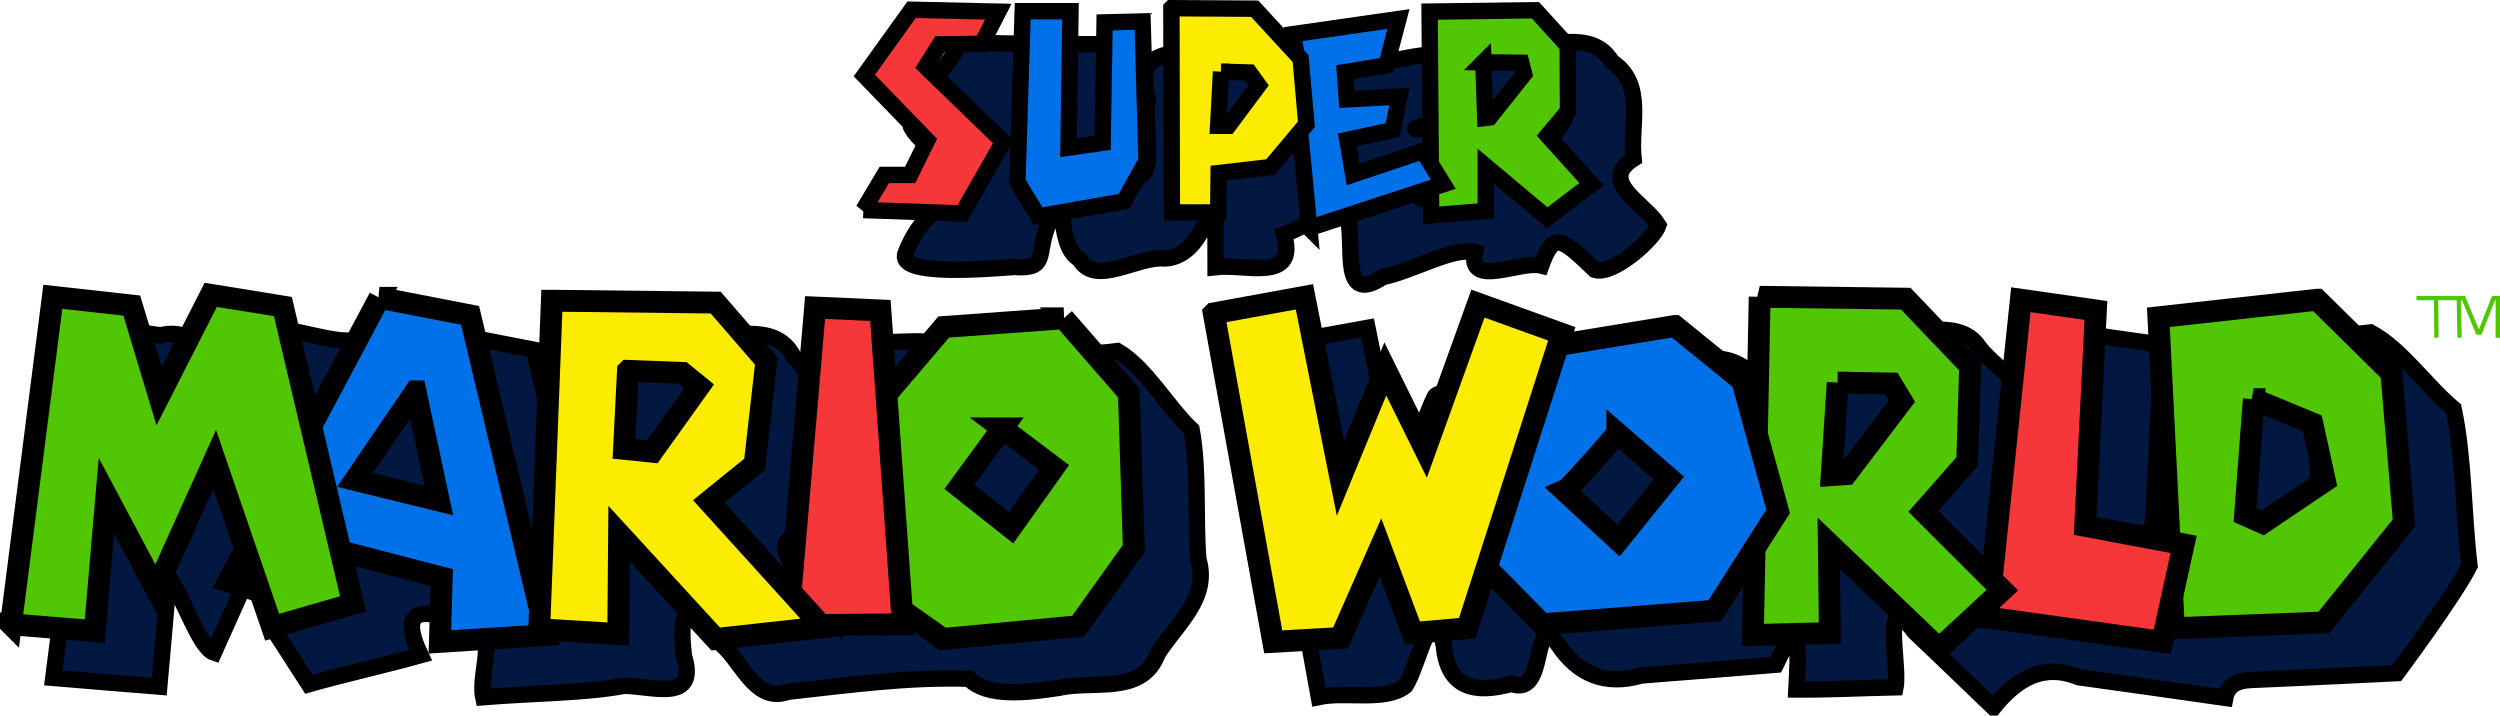 <?xml version="1.0" encoding="UTF-8" standalone="no"?>
<!-- Created with Inkscape (http://www.inkscape.org/) -->

<svg
   xmlns:dc="http://purl.org/dc/elements/1.1/"
   xmlns:cc="http://creativecommons.org/ns#"
   xmlns:rdf="http://www.w3.org/1999/02/22-rdf-syntax-ns#"
   xmlns:svg="http://www.w3.org/2000/svg"
   xmlns="http://www.w3.org/2000/svg"
   xmlns:sodipodi="http://sodipodi.sourceforge.net/DTD/sodipodi-0.dtd"
   xmlns:inkscape="http://www.inkscape.org/namespaces/inkscape"
   width="457.75"
   height="131.03"
   id="svg2"
   version="1.1"
   inkscape:version="0.48.4 r9939"
   sodipodi:docname="Super Mario World box Logo.svg">
  <defs
     id="defs4">
    <inkscape:perspective
       sodipodi:type="inkscape:persp3d"
       inkscape:vp_x="0 : 0.5 : 1"
       inkscape:vp_y="0 : 1000 : 0"
       inkscape:vp_z="1 : 0.5 : 1"
       inkscape:persp3d-origin="0.5 : 0.33333333 : 1"
       id="perspective3898" />
    <inkscape:perspective
       sodipodi:type="inkscape:persp3d"
       inkscape:vp_x="0 : 0.5 : 1"
       inkscape:vp_y="0 : 1000 : 0"
       inkscape:vp_z="1 : 0.5 : 1"
       inkscape:persp3d-origin="0.5 : 0.33333333 : 1"
       id="perspective3027" />
    <inkscape:perspective
       sodipodi:type="inkscape:persp3d"
       inkscape:vp_x="0 : 0.5 : 1"
       inkscape:vp_y="0 : 1000 : 0"
       inkscape:vp_z="1 : 0.5 : 1"
       inkscape:persp3d-origin="0.5 : 0.33333333 : 1"
       id="perspective2966" />
    <inkscape:perspective
       sodipodi:type="inkscape:persp3d"
       inkscape:vp_x="0 : 0.5 : 1"
       inkscape:vp_y="0 : 1000 : 0"
       inkscape:vp_z="1 : 0.5 : 1"
       inkscape:persp3d-origin="0.5 : 0.33333333 : 1"
       id="perspective2907" />
    <inkscape:perspective
       sodipodi:type="inkscape:persp3d"
       inkscape:vp_x="0 : 0.5 : 1"
       inkscape:vp_y="0 : 1000 : 0"
       inkscape:vp_z="1 : 0.5 : 1"
       inkscape:persp3d-origin="0.5 : 0.33333333 : 1"
       id="perspective3434" />
    <inkscape:perspective
       id="perspective543"
       inkscape:persp3d-origin="275 : 350 : 1"
       inkscape:vp_z="550 : 525 : 1"
       inkscape:vp_y="0 : 1000 : 0"
       inkscape:vp_x="0 : 525 : 1"
       sodipodi:type="inkscape:persp3d" />
  </defs>
  <sodipodi:namedview
     id="base"
     pagecolor="#ffffff"
     bordercolor="#666666"
     borderopacity="1.0"
     inkscape:pageopacity="0.0"
     inkscape:pageshadow="2"
     inkscape:zoom="1"
     inkscape:cx="-159.06854"
     inkscape:cy="92.578082"
     inkscape:document-units="px"
     inkscape:current-layer="layer1"
     showgrid="false"
     inkscape:window-width="1360"
     inkscape:window-height="706"
     inkscape:window-x="-8"
     inkscape:window-y="-8"
     inkscape:window-maximized="1" />
  <g
     inkscape:label="Layer 1"
     inkscape:groupmode="layer"
     id="layer1"
     transform="translate(0,-921.332)">
    <g
       id="g3066"
       transform="translate(100.3,465.913)">
      <path
         sodipodi:nodetypes="cccccccccccccccccccccccccccccccccccccccccccccccccccccccccccccccccccccccccccccccccccccccccccccccccccccccccccccccccccccccccccccccccccccccccccc"
         id="path3857"
         d="m 122.179,464.918 c 0.03,13.135 0.073,26.271 0.094,39.406 5.491,-0.648 15.144,2.904 12.515,-5.968 2.023,-0.665 13.076,-6.845 11.706,-2.889 1.257,4.884 -1.498,15.938 6.412,10.675 5.281,-1.045 13.146,-5.654 16.836,-4.505 -1.316,6.627 8.281,1.43 12.156,2.406 2.259,-6.23 3.59,-5.199 9.812,0.781 3.239,1.104 10.837,-5.63 11.65,-8.155 -2.498,-4.061 -11.137,-7.977 -4.556,-12.188 -0.677,-6.164 2.217,-13.714 -3.956,-17.732 -3.742,-6.32 -11.995,-2.267 -18.043,-3.275 -8.77,-2.53 -7.69,4.641 -7.273,11.1 -1.489,4.782 3.444,14.142 -2.791,15.548 -7,4.168 -11.335,0.088 -1.624,-0.922 2.487,-2.019 5.867,-13.17 -1.31,-10.019 -11.465,-0.174 0.164,-0.015 1.909,-4.261 1.207,-5.233 5.624,-13.278 -3.194,-9.574 -6.007,0.244 -12.915,3.076 -18.398,1.807 -4.036,-7.146 -12.986,-3.139 -19.695,-4.233 -1.996,-0.151 -2.668,-0.316 -2.25,1.998 l 5e-5,0 z m -47.188,-0.875 c -2.168,4.83 -9.842,10.04 -8.469,14.625 2.419,4.615 12.307,8.049 9.207,13.536 -4.71,0.62 -8.065,4.143 -10.191,9.509 -2.004,4.517 15.873,2.849 19.876,2.588 6.302,0.428 3.94,-2.139 6.196,-7.738 4.063,-9.68 0.892,3.743 5.753,6.311 2.83,5.147 10.641,-0.643 15.585,-0.126 5.671,-0.187 8.784,-7.839 8.583,-12.953 -0.234,-8.157 -0.451,-16.314 -0.697,-24.47 -6.921,-0.535 -13.435,-0.655 -10.976,8.155 -0.818,3.757 1.685,16.333 -2.477,13.688 0.12,-7.896 0.239,-15.792 0.36,-23.688 -10.783,0.074 -21.28,0.043 -32.125,-0.312 l -0.581,0.814 -0.044,0.061 4e-5,-3e-5 z m 111.281,12.844 c -3.496,7.764 -5.083,-1.594 0,0 z m -48.844,1.781 c -1.414,8.295 -5.61,-0.187 0,0 z m -190.938,37.844 c -2.605,2.874 -6.239,17.239 -8.052,11.252 -1.712,-5.342 -1.759,-12.679 -9.356,-10.956 -6.172,-0.698 -13.973,-3.543 -12.32,5.663 -2.441,19.023 -4.834,38.052 -7.304,57.072 6.466,0.563 12.937,1.066 19.406,1.594 0.612,-6.685 1.162,-13.375 1.75,-20.062 2.726,3.893 5.637,12.966 8.251,13.837 3.26,-7.309 6.565,-14.598 9.843,-21.899 1.919,5.747 5.653,11.636 0.532,16.821 l 6.999,10.866 c 6.159,-1.761 14.3,-3.586 20.469,-5.312 -4.163,-8.818 0.349,-8.75 7.744,-5.747 7.368,-0.117 2.719,8.773 3.725,13.435 8.447,-0.704 18.854,-0.743 25.84,-2.097 5.427,0.122 13.519,3.073 10.916,-5.434 -1.076,-9.055 0.769,-10.504 6.172,-2.681 4.312,2.979 6.559,11.45 12.835,9.228 11.043,-1.23 22.067,-2.76 33.205,-2.391 3.311,3.43 10.73,2.543 16.326,1.683 6.392,-1.491 15.317,1.413 18.175,-6.219 3.473,-5.511 9.622,-10.188 7.463,-17.398 -0.586,-7.816 0.14,-16.143 -1.215,-23.659 -4.665,-4.484 -8.347,-11.31 -13.594,-14.406 -7.656,1.02 -16.198,0.277 -23.344,2.312 -3.983,4.745 -9.05,12.792 -7.811,1.612 1.875,-8.374 -8.016,-4.683 -13.147,-5.849 -6.115,-0.117 -2.406,10.996 -4.268,15.749 -0.956,11.163 -1.912,22.326 -2.868,33.489 -1.982,-4.427 -13.123,-9.563 -8.137,-13.45 7.295,-3.142 5.307,-11.38 6.61,-17.81 2.829,-6.564 -2.412,-10.613 -6.363,-15.081 -3.539,-6.773 -12.034,-2.866 -18.203,-4.007 -5.99,-0.074 -11.98,-0.126 -17.97,-0.215 -0.535,14.626 -1.129,29.25 -1.688,43.875 -3.224,-13.626 -6.488,-27.243 -9.688,-40.875 -6.437,-1.254 -12.876,-2.495 -19.312,-3.75 -3.562,6.73 -7.17,13.436 -10.75,20.156 -1.421,-6.02 -2.81,-12.047 -4.25,-18.062 -5.26,-0.175 -12.081,-3.304 -16.416,-1.699 l -0.209,0.418 z m 183.125,2.688 c 3.838,21.284 7.72,42.56 11.562,63.844 4.976,-1.074 12.082,0.878 15.812,-2 2.38,-3.329 5.062,-17.708 7.071,-7.413 0.701,7.794 5.643,8.861 12.43,6.997 6.631,2.587 3.512,-13.41 8.416,-7.321 3.7,5.665 8.786,7.687 15.308,5.793 8.206,-0.659 16.415,-1.279 24.619,-1.963 4.809,-10.213 4.113,-2.297 3.783,4.531 5.854,0.048 12.138,-0.283 18.155,-0.406 0.802,-4.156 -2.751,-18.437 3.459,-10.171 4.821,4.625 9.681,9.209 14.478,13.859 4.157,-5.12 8.979,-8.213 15.589,-5.53 8.948,1.268 17.906,2.474 26.849,3.78 0.453,-2.444 2.355,-3.166 4.769,-3.28 9.143,-0.378 26.652,-1.252 26.652,-1.252 0,0 10.479,-14.051 13.298,-19.656 -1.144,-9.502 -0.976,-19.614 -2.906,-28.75 -5.184,-4.347 -9.564,-10.922 -15.219,-13.969 -10.312,1.15 -20.628,2.269 -30.938,3.438 0.676,13.479 1.354,26.958 2.031,40.438 -6.065,-1.124 -14.193,-0.623 -10.902,-9.116 0.541,-10.836 1.074,-21.673 1.621,-32.509 -5.877,-0.83 -11.754,-1.658 -17.625,-2.531 -1.716,16.374 -3.415,32.75 -5.125,49.125 -4.375,-4.376 -11.643,-8.66 -3.587,-13.436 5.325,-4.884 1.839,-13.252 3.167,-19.713 -0.49,-5.775 -7.661,-9.017 -10.874,-13.765 -3.977,-4.473 -11.38,-1.154 -16.83,-2.298 -4.302,1.247 -13.761,-2.811 -14.782,1.805 -1.047,4.204 2.438,18.19 -4.162,10.41 -4.718,-3.853 -9.005,-9.263 -15.603,-6.035 -6.408,0.818 -11.632,3.286 -16.62,-0.454 -4.638,-0.29 -12.468,-7.286 -15.084,-3.326 -2.677,7.458 -5.354,14.917 -8.031,22.375 -2.626,-3.166 -5.559,-15.542 -7.95,-12.713 -2.22,4.471 -4.9,13.821 -6.809,15.108 -1.86,-9.213 -3.654,-18.44 -5.554,-27.644 -6.827,1.225 -13.652,2.47 -20.469,3.75 z m -95.688,14.469 c 1.768,1.862 -7.282,14.576 -7.773,8.128 -0.238,-7.06 -0.223,-9.971 7.773,-8.128 z m 220.906,1.938 c 0.822,2.375 -8.906,15.34 -7.369,8.975 0.395,-6.383 -1.105,-11.169 7.369,-8.975 z m 76.5,6.781 c 3.796,6.971 -0.194,10.831 -6.482,13.773 -4.257,-0.141 -0.039,-11.184 -0.788,-15.634 -0.54,-2.844 5.982,2.06 7.271,1.861 z m -231.406,7.062 c -3.169,6.373 -6.792,9.523 -11.812,2.75 4.608,-6.51 4.935,-9.749 11.812,-2.75 z m 112.562,1.75 c -3.823,5.958 -7.724,10.837 -12.56,2.848 -1.345,-2.629 4.943,-5.643 6.122,-8.473 2.146,1.875 4.292,3.75 6.438,5.625 z"
         style="fill:#021841;fill-opacity:1;stroke:#000000;stroke-width:3;stroke-linejoin:miter;stroke-miterlimit:4.1;stroke-opacity:1;stroke-dasharray:none"
         inkscape:connector-curvature="0" />
      <path
         id="path3039"
         d="m 180.835,457.293 -19.375,0.25 0.281,37.312 10,-0.812 0,-8.188 11.25,9.438 8.094,-6.156 -8.031,-8.906 3.75,-4.469 -0.062,-11.969 -5.906,-6.5 z m -9.531,9.531 6.938,0.094 0.531,2.062 -6.312,7.938 -0.812,0.094 -0.344,-10.188 z"
         style="fill:#51c604;fill-opacity:1;stroke:#000000;stroke-width:3;stroke-linejoin:miter;stroke-miterlimit:4.1;stroke-opacity:1;stroke-dasharray:none"
         inkscape:connector-curvature="0" />
      <path
         sodipodi:nodetypes="ccccccccccccc"
         id="path2972"
         d="m 57.777,493.878 18.115,0.625 7.496,-13.118 -14.189,-13.743 2.588,-4.105 7.674,-0.089 3.034,-5.89 -15.884,-0.357 -8.656,12.047 11.512,11.869 -3.123,6.336 -4.73,0 -3.837,6.425 z"
         style="fill:#f63739;fill-opacity:1;stroke:#000000;stroke-width:3;stroke-linejoin:miter;stroke-miterlimit:4.1;stroke-opacity:1;stroke-dasharray:none"
         inkscape:connector-curvature="0" />
      <path
         id="path3033"
         d="m 89.814,495.038 15.706,-2.766 4.105,-7.407 -0.714,-25.522 -6.961,0.178 -0.357,22.042 -6.247,0.892 0.357,-24.987 -8.745,0 -0.982,31.233 3.837,6.336 z"
         style="fill:#0171e9;fill-opacity:1;stroke:#000000;stroke-width:3;stroke-linejoin:miter;stroke-miterlimit:4.1;stroke-opacity:1;stroke-dasharray:none"
         inkscape:connector-curvature="0" />
      <path
         sodipodi:nodetypes="ccccccccccccccc"
         id="path3037"
         d="m 139.43,497.18 -1.963,-20.436 1.16,-0.982 -2.142,-14.1 19.275,-2.766 -2.231,8.478 -7.585,1.249 0.357,4.997 9.638,-0.535 -1.249,6.157 -8.299,1.785 1.071,6.336 12.761,-4.283 3.748,6.068 -24.541,8.031 z"
         style="fill:#0171e9;fill-opacity:1;stroke:#000000;stroke-width:3;stroke-linejoin:miter;stroke-miterlimit:4.1;stroke-opacity:1;stroke-dasharray:none"
         inkscape:connector-curvature="0" />
      <path
         sodipodi:nodetypes="ccccccccccccc"
         id="path3043"
         d="m -30.821,509.949 -27.688,51.938 15.188,4.812 4.625,-10.531 19.281,5 -0.344,11.781 19.438,-1.25 -13.906,-58.531 -16.594,-3.219 z m 6.594,17.134 4.281,19.991 -15.353,-3.768 11.072,-16.223 z"
         style="fill:#0171e9;fill-opacity:1;stroke:#000000;stroke-width:4;stroke-linejoin:miter;stroke-miterlimit:4.1;stroke-opacity:1;stroke-dasharray:none"
         inkscape:connector-curvature="0" />
      <path
         sodipodi:nodetypes="cccccccccccccc"
         id="path3052"
         d="m 94.46,513.699 -21.969,1.594 -12.312,14.469 0,34.094 12.156,8.562 24.781,-2.344 10.188,-14.25 -0.906,-28.406 -11.938,-13.719 z m -11.25,20.156 9.468,7.147 -7.865,11.049 -9.447,-7.477 7.844,-10.719 z"
         style="fill:#51c604;fill-opacity:1;stroke:#000000;stroke-width:4;stroke-linejoin:miter;stroke-miterlimit:4.1;stroke-opacity:1;stroke-dasharray:none"
         inkscape:connector-curvature="0" />
      <path
         id="path3050"
         d="m 43.945,569.909 4.997,-58.183 11.958,0.535 4.105,57.469 -21.06,0.178 z"
         style="fill:#f63739;fill-opacity:1;stroke:#000000;stroke-width:4;stroke-linejoin:miter;stroke-miterlimit:4.1;stroke-opacity:1;stroke-dasharray:none"
         inkscape:connector-curvature="0" />
      <path
         id="path3071"
         d="m 323.96,510.293 -29.062,3.219 2.844,56.938 27.469,-1.062 14.656,-18.219 -2.312,-27.469 -13.594,-13.406 z m -11.594,18.219 10.719,4.438 2.312,10.531 -11.406,7.688 -3.219,-1.438 1.594,-21.219 z"
         style="fill:#51c604;fill-opacity:1;stroke:#000000;stroke-width:4;stroke-linejoin:miter;stroke-miterlimit:4.1;stroke-opacity:1;stroke-dasharray:none"
         inkscape:connector-curvature="0" />
      <path
         id="path3069"
         d="m 263.65,568.481 6.068,-58.183 13.743,1.963 -1.963,39.443 18.026,3.391 -3.926,17.848 -31.947,-4.462 z"
         style="fill:#f63739;fill-opacity:1;stroke:#000000;stroke-width:4;stroke-linejoin:miter;stroke-miterlimit:4.1;stroke-opacity:1;stroke-dasharray:none"
         inkscape:connector-curvature="0" />
      <path
         id="path3064"
         d="m 221.898,509.762 -1.25,61.938 14.094,-0.375 -0.188,-16.406 20.188,19.281 11.594,-10.719 -14.469,-14.438 8.031,-9.125 0.531,-17.469 -11.781,-12.344 -26.75,-0.344 z m 14.281,15.719 9.812,0.156 1.938,3.219 -10.156,13.375 -2.688,0.188 1.094,-16.938 z"
         style="fill:#51c604;fill-opacity:1;stroke:#000000;stroke-width:4;stroke-linejoin:miter;stroke-miterlimit:4.1;stroke-opacity:1;stroke-dasharray:none"
         inkscape:connector-curvature="0" />
      <path
         id="path3059"
         d="m 206.366,515.105 -22.844,3.75 -11.625,17.688 -3.188,19.625 13.375,13.562 31.594,-2.5 11.594,-18.188 -6.594,-23.938 -12.312,-10 z m -10.531,19.656 9.438,8.188 -9.25,11.438 -9.844,-9.094 c 0.892,-0.357 9.656,-10.531 9.656,-10.531 z"
         style="fill:#0171e9;fill-opacity:1;stroke:#000000;stroke-width:4;stroke-linejoin:miter;stroke-miterlimit:4.1;stroke-opacity:1;stroke-dasharray:none"
         inkscape:connector-curvature="0" />
      <path
         id="path3057"
         d="m 121.94,512.797 10.887,60.147 12.315,-0.714 7.318,-16.598 5.89,15.706 9.995,-0.892 17.312,-53.9 -15.349,-5.533 -9.638,26.771 -7.318,-14.814 -8.21,19.989 -6.604,-33.197 -16.598,3.034 z"
         style="fill:#fbec02;fill-opacity:1;stroke:#000000;stroke-width:4;stroke-linejoin:miter;stroke-miterlimit:4.1;stroke-opacity:1;stroke-dasharray:none"
         inkscape:connector-curvature="0" />
      <path
         id="path3035"
         d="m 114.179,456.918 0.094,37.406 8.469,0 0.094,-7.219 9.469,-1.094 6.594,-7.844 -1.062,-12.031 -8.406,-9.125 -15.25,-0.094 z m 9.094,11.625 5.188,0.156 1.688,2.344 -5.531,7.406 -1.875,0 0.531,-9.906 z"
         style="fill:#fbec02;fill-opacity:1;stroke:#000000;stroke-width:3;stroke-linejoin:miter;stroke-miterlimit:4.1;stroke-opacity:1;stroke-dasharray:none"
         inkscape:connector-curvature="0" />
      <path
         id="path3048"
         d="m 0.741,510.48 -2.312,60.156 14.469,0.875 0.156,-18.375 17.688,19.281 19.625,-2.156 -20.875,-23.031 8.375,-6.781 2.156,-18.906 -9.281,-10.719 -30,-0.344 z m 13.938,12.844 10,0.375 3.031,2.469 -8.562,11.969 -5.188,-0.531 0.719,-14.281 z"
         style="fill:#fbec02;fill-opacity:1;stroke:#000000;stroke-width:4;stroke-linejoin:miter;stroke-miterlimit:4.1;stroke-opacity:1;stroke-dasharray:none"
         inkscape:connector-curvature="0" />
      <path
         id="path3041"
         d="m -98.3,569.731 7.674,-59.968 14.457,1.606 4.997,16.598 9.459,-18.562 13.207,2.142 12.85,54.435 -14.814,4.283 -10.53,-30.698 -10.709,23.737 -9.102,-17.134 -2.142,24.808 -15.349,-1.249 z"
         style="fill:#51c604;fill-opacity:1;stroke:#000000;stroke-width:4;stroke-linejoin:miter;stroke-miterlimit:4.1;stroke-opacity:1;stroke-dasharray:none"
         inkscape:connector-curvature="0" />
      <path
         inkscape:connector-curvature="0"
         id="path4045"
         d="m 345.811,517.252 -0.063,-7.446"
         style="fill:none;stroke:#51c604;stroke-width:0.8;stroke-linecap:butt;stroke-linejoin:miter;stroke-miterlimit:4;stroke-opacity:1;stroke-dasharray:none;stroke-dashoffset:0" />
      <path
         inkscape:connector-curvature="0"
         id="path4047"
         d="m 342.151,509.996 7.446,0"
         style="fill:none;stroke:#51c604;stroke-width:0.8;stroke-linecap:butt;stroke-linejoin:miter;stroke-miterlimit:4;stroke-opacity:1;stroke-dasharray:none;stroke-dashoffset:0" />
      <path
         inkscape:connector-curvature="0"
         id="path4049"
         d="m 350.039,517.252 -0.126,-7.257 0.86,0.012 2.611,6.298 0.404,0.001 2.478,-6.3 0.778,-0.011 0,7.28"
         style="fill:none;stroke:#51c604;stroke-width:0.8;stroke-linecap:butt;stroke-linejoin:miter;stroke-miterlimit:4;stroke-opacity:1;stroke-dasharray:none;stroke-dashoffset:0"
         sodipodi:nodetypes="cccccccc" />
    </g>
  </g>
</svg>
